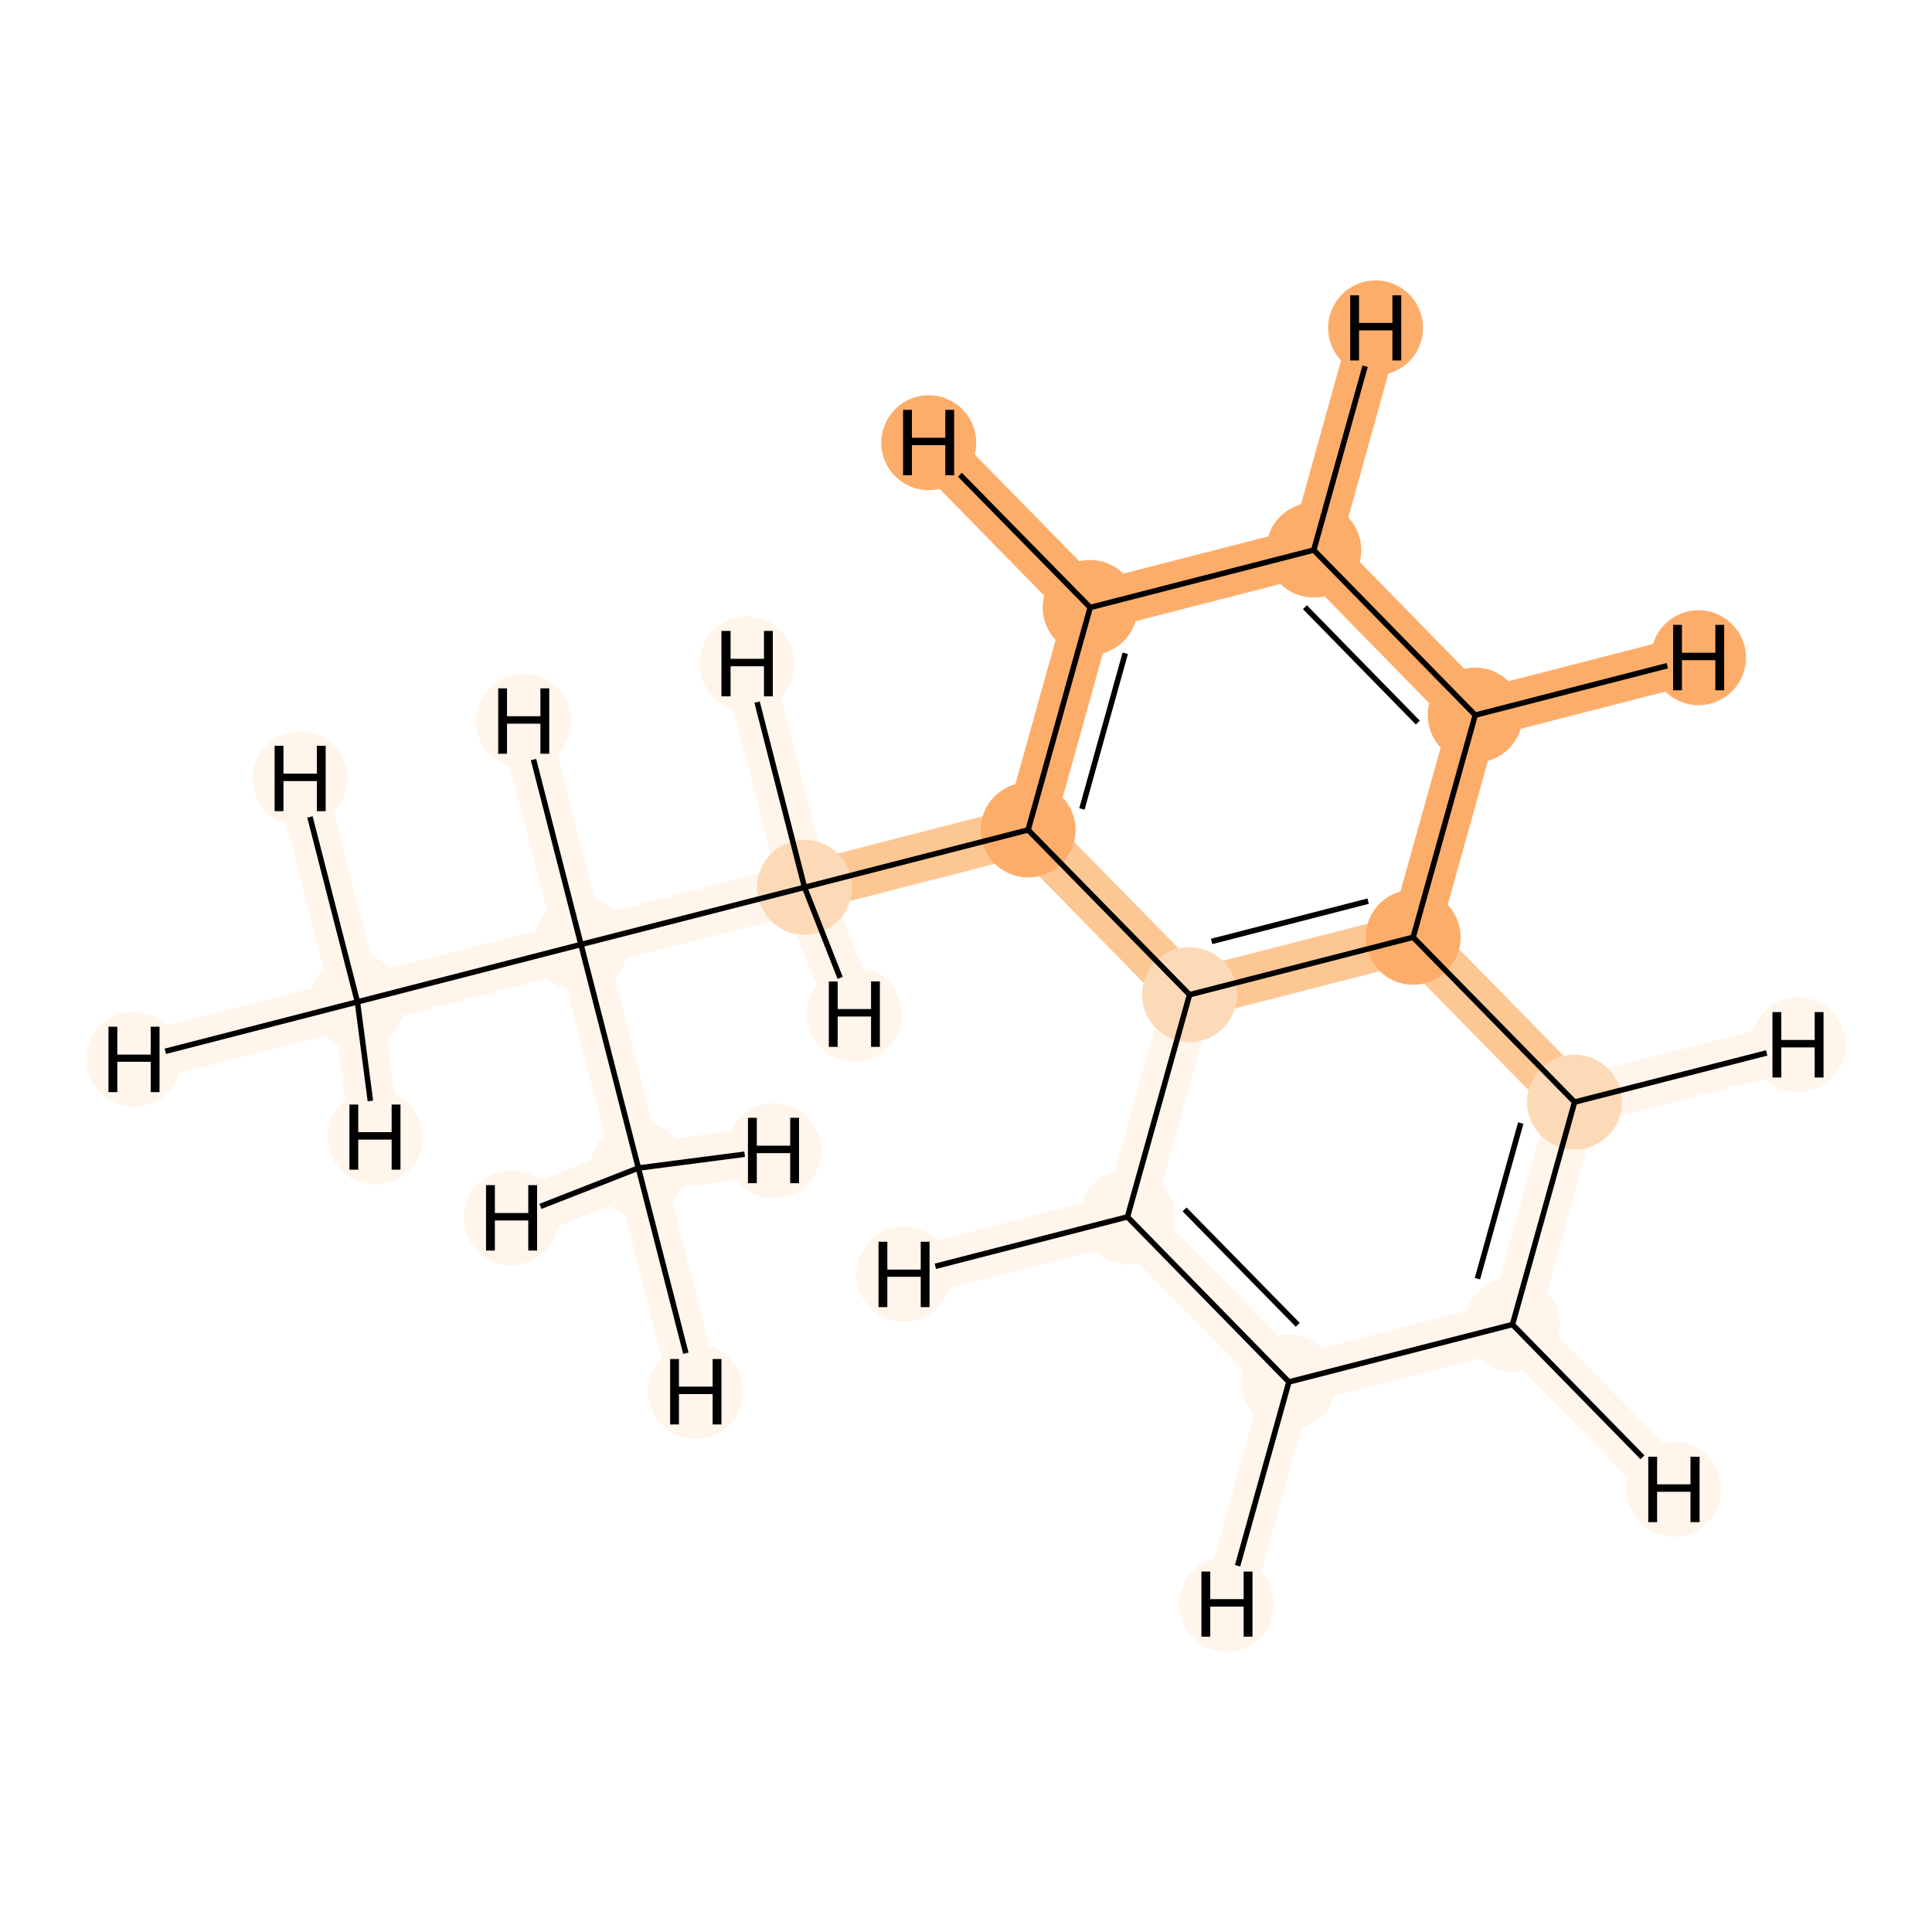 <?xml version='1.0' encoding='iso-8859-1'?>
<svg version='1.1' baseProfile='full'
              xmlns='http://www.w3.org/2000/svg'
                      xmlns:rdkit='http://www.rdkit.org/xml'
                      xmlns:xlink='http://www.w3.org/1999/xlink'
                  xml:space='preserve'
width='700px' height='700px' viewBox='0 0 700 700'>
<!-- END OF HEADER -->
<rect style='opacity:1.0;fill:#FFFFFF;stroke:none' width='700.0' height='700.0' x='0.0' y='0.0'> </rect>
<path d='M 129.5,363.0 L 210.5,342.2' style='fill:none;fill-rule:evenodd;stroke:#FFF5EB;stroke-width:17.8px;stroke-linecap:butt;stroke-linejoin:miter;stroke-opacity:1' />
<path d='M 129.5,363.0 L 48.5,383.8' style='fill:none;fill-rule:evenodd;stroke:#FFF5EB;stroke-width:17.8px;stroke-linecap:butt;stroke-linejoin:miter;stroke-opacity:1' />
<path d='M 129.5,363.0 L 135.9,412.0' style='fill:none;fill-rule:evenodd;stroke:#FFF5EB;stroke-width:17.8px;stroke-linecap:butt;stroke-linejoin:miter;stroke-opacity:1' />
<path d='M 129.5,363.0 L 108.7,282.1' style='fill:none;fill-rule:evenodd;stroke:#FFF5EB;stroke-width:17.8px;stroke-linecap:butt;stroke-linejoin:miter;stroke-opacity:1' />
<path d='M 210.5,342.2 L 291.5,321.5' style='fill:none;fill-rule:evenodd;stroke:#FFF5EB;stroke-width:17.8px;stroke-linecap:butt;stroke-linejoin:miter;stroke-opacity:1' />
<path d='M 210.5,342.2 L 231.3,423.2' style='fill:none;fill-rule:evenodd;stroke:#FFF5EB;stroke-width:17.8px;stroke-linecap:butt;stroke-linejoin:miter;stroke-opacity:1' />
<path d='M 210.5,342.2 L 189.7,261.3' style='fill:none;fill-rule:evenodd;stroke:#FFF5EB;stroke-width:17.8px;stroke-linecap:butt;stroke-linejoin:miter;stroke-opacity:1' />
<path d='M 291.5,321.5 L 372.5,300.7' style='fill:none;fill-rule:evenodd;stroke:#FDC793;stroke-width:17.8px;stroke-linecap:butt;stroke-linejoin:miter;stroke-opacity:1' />
<path d='M 291.5,321.5 L 270.7,240.5' style='fill:none;fill-rule:evenodd;stroke:#FFF5EB;stroke-width:17.8px;stroke-linecap:butt;stroke-linejoin:miter;stroke-opacity:1' />
<path d='M 291.5,321.5 L 309.5,367.4' style='fill:none;fill-rule:evenodd;stroke:#FFF5EB;stroke-width:17.8px;stroke-linecap:butt;stroke-linejoin:miter;stroke-opacity:1' />
<path d='M 372.5,300.7 L 395.0,220.1' style='fill:none;fill-rule:evenodd;stroke:#FDAD6A;stroke-width:17.8px;stroke-linecap:butt;stroke-linejoin:miter;stroke-opacity:1' />
<path d='M 372.5,300.7 L 431.0,360.4' style='fill:none;fill-rule:evenodd;stroke:#FDC793;stroke-width:17.8px;stroke-linecap:butt;stroke-linejoin:miter;stroke-opacity:1' />
<path d='M 395.0,220.1 L 476.0,199.3' style='fill:none;fill-rule:evenodd;stroke:#FDAD6A;stroke-width:17.8px;stroke-linecap:butt;stroke-linejoin:miter;stroke-opacity:1' />
<path d='M 395.0,220.1 L 336.5,160.4' style='fill:none;fill-rule:evenodd;stroke:#FDAD6A;stroke-width:17.8px;stroke-linecap:butt;stroke-linejoin:miter;stroke-opacity:1' />
<path d='M 476.0,199.3 L 534.5,259.1' style='fill:none;fill-rule:evenodd;stroke:#FDAD6A;stroke-width:17.8px;stroke-linecap:butt;stroke-linejoin:miter;stroke-opacity:1' />
<path d='M 476.0,199.3 L 498.4,118.8' style='fill:none;fill-rule:evenodd;stroke:#FDAD6A;stroke-width:17.8px;stroke-linecap:butt;stroke-linejoin:miter;stroke-opacity:1' />
<path d='M 534.5,259.1 L 512.0,339.6' style='fill:none;fill-rule:evenodd;stroke:#FDAD6A;stroke-width:17.8px;stroke-linecap:butt;stroke-linejoin:miter;stroke-opacity:1' />
<path d='M 534.5,259.1 L 615.4,238.3' style='fill:none;fill-rule:evenodd;stroke:#FDAD6A;stroke-width:17.8px;stroke-linecap:butt;stroke-linejoin:miter;stroke-opacity:1' />
<path d='M 512.0,339.6 L 431.0,360.4' style='fill:none;fill-rule:evenodd;stroke:#FDC793;stroke-width:17.8px;stroke-linecap:butt;stroke-linejoin:miter;stroke-opacity:1' />
<path d='M 512.0,339.6 L 570.5,399.3' style='fill:none;fill-rule:evenodd;stroke:#FDC793;stroke-width:17.8px;stroke-linecap:butt;stroke-linejoin:miter;stroke-opacity:1' />
<path d='M 431.0,360.4 L 408.5,440.9' style='fill:none;fill-rule:evenodd;stroke:#FFF5EB;stroke-width:17.8px;stroke-linecap:butt;stroke-linejoin:miter;stroke-opacity:1' />
<path d='M 408.5,440.9 L 467.0,500.7' style='fill:none;fill-rule:evenodd;stroke:#FFF5EB;stroke-width:17.8px;stroke-linecap:butt;stroke-linejoin:miter;stroke-opacity:1' />
<path d='M 408.5,440.9 L 327.5,461.7' style='fill:none;fill-rule:evenodd;stroke:#FFF5EB;stroke-width:17.8px;stroke-linecap:butt;stroke-linejoin:miter;stroke-opacity:1' />
<path d='M 467.0,500.7 L 548.0,479.9' style='fill:none;fill-rule:evenodd;stroke:#FFF5EB;stroke-width:17.8px;stroke-linecap:butt;stroke-linejoin:miter;stroke-opacity:1' />
<path d='M 467.0,500.7 L 444.5,581.2' style='fill:none;fill-rule:evenodd;stroke:#FFF5EB;stroke-width:17.8px;stroke-linecap:butt;stroke-linejoin:miter;stroke-opacity:1' />
<path d='M 548.0,479.9 L 570.5,399.3' style='fill:none;fill-rule:evenodd;stroke:#FFF5EB;stroke-width:17.8px;stroke-linecap:butt;stroke-linejoin:miter;stroke-opacity:1' />
<path d='M 548.0,479.9 L 606.5,539.6' style='fill:none;fill-rule:evenodd;stroke:#FFF5EB;stroke-width:17.8px;stroke-linecap:butt;stroke-linejoin:miter;stroke-opacity:1' />
<path d='M 570.5,399.3 L 651.5,378.5' style='fill:none;fill-rule:evenodd;stroke:#FFF5EB;stroke-width:17.8px;stroke-linecap:butt;stroke-linejoin:miter;stroke-opacity:1' />
<path d='M 231.3,423.2 L 252.1,504.2' style='fill:none;fill-rule:evenodd;stroke:#FFF5EB;stroke-width:17.8px;stroke-linecap:butt;stroke-linejoin:miter;stroke-opacity:1' />
<path d='M 231.3,423.2 L 185.3,441.2' style='fill:none;fill-rule:evenodd;stroke:#FFF5EB;stroke-width:17.8px;stroke-linecap:butt;stroke-linejoin:miter;stroke-opacity:1' />
<path d='M 231.3,423.2 L 280.3,416.9' style='fill:none;fill-rule:evenodd;stroke:#FFF5EB;stroke-width:17.8px;stroke-linecap:butt;stroke-linejoin:miter;stroke-opacity:1' />
<ellipse cx='129.5' cy='363.0' rx='16.7' ry='16.7'  style='fill:#FFF5EB;fill-rule:evenodd;stroke:#FFF5EB;stroke-width:1.0px;stroke-linecap:butt;stroke-linejoin:miter;stroke-opacity:1' />
<ellipse cx='210.5' cy='342.2' rx='16.7' ry='16.7'  style='fill:#FFF5EB;fill-rule:evenodd;stroke:#FFF5EB;stroke-width:1.0px;stroke-linecap:butt;stroke-linejoin:miter;stroke-opacity:1' />
<ellipse cx='291.5' cy='321.5' rx='16.7' ry='16.7'  style='fill:#FDDAB7;fill-rule:evenodd;stroke:#FDDAB7;stroke-width:1.0px;stroke-linecap:butt;stroke-linejoin:miter;stroke-opacity:1' />
<ellipse cx='372.5' cy='300.7' rx='16.7' ry='16.7'  style='fill:#FDAD6A;fill-rule:evenodd;stroke:#FDAD6A;stroke-width:1.0px;stroke-linecap:butt;stroke-linejoin:miter;stroke-opacity:1' />
<ellipse cx='395.0' cy='220.1' rx='16.7' ry='16.7'  style='fill:#FDAD6A;fill-rule:evenodd;stroke:#FDAD6A;stroke-width:1.0px;stroke-linecap:butt;stroke-linejoin:miter;stroke-opacity:1' />
<ellipse cx='476.0' cy='199.3' rx='16.7' ry='16.7'  style='fill:#FDAD6A;fill-rule:evenodd;stroke:#FDAD6A;stroke-width:1.0px;stroke-linecap:butt;stroke-linejoin:miter;stroke-opacity:1' />
<ellipse cx='534.5' cy='259.1' rx='16.7' ry='16.7'  style='fill:#FDAD6A;fill-rule:evenodd;stroke:#FDAD6A;stroke-width:1.0px;stroke-linecap:butt;stroke-linejoin:miter;stroke-opacity:1' />
<ellipse cx='512.0' cy='339.6' rx='16.7' ry='16.7'  style='fill:#FDAD6A;fill-rule:evenodd;stroke:#FDAD6A;stroke-width:1.0px;stroke-linecap:butt;stroke-linejoin:miter;stroke-opacity:1' />
<ellipse cx='431.0' cy='360.4' rx='16.7' ry='16.7'  style='fill:#FDDAB7;fill-rule:evenodd;stroke:#FDDAB7;stroke-width:1.0px;stroke-linecap:butt;stroke-linejoin:miter;stroke-opacity:1' />
<ellipse cx='408.5' cy='440.9' rx='16.7' ry='16.7'  style='fill:#FFF5EB;fill-rule:evenodd;stroke:#FFF5EB;stroke-width:1.0px;stroke-linecap:butt;stroke-linejoin:miter;stroke-opacity:1' />
<ellipse cx='467.0' cy='500.7' rx='16.7' ry='16.7'  style='fill:#FFF5EB;fill-rule:evenodd;stroke:#FFF5EB;stroke-width:1.0px;stroke-linecap:butt;stroke-linejoin:miter;stroke-opacity:1' />
<ellipse cx='548.0' cy='479.9' rx='16.7' ry='16.7'  style='fill:#FFF5EB;fill-rule:evenodd;stroke:#FFF5EB;stroke-width:1.0px;stroke-linecap:butt;stroke-linejoin:miter;stroke-opacity:1' />
<ellipse cx='570.5' cy='399.3' rx='16.7' ry='16.7'  style='fill:#FDDAB7;fill-rule:evenodd;stroke:#FDDAB7;stroke-width:1.0px;stroke-linecap:butt;stroke-linejoin:miter;stroke-opacity:1' />
<ellipse cx='231.3' cy='423.2' rx='16.7' ry='16.7'  style='fill:#FFF5EB;fill-rule:evenodd;stroke:#FFF5EB;stroke-width:1.0px;stroke-linecap:butt;stroke-linejoin:miter;stroke-opacity:1' />
<ellipse cx='48.5' cy='383.8' rx='16.7' ry='16.7'  style='fill:#FFF5EB;fill-rule:evenodd;stroke:#FFF5EB;stroke-width:1.0px;stroke-linecap:butt;stroke-linejoin:miter;stroke-opacity:1' />
<ellipse cx='135.9' cy='412.0' rx='16.7' ry='16.7'  style='fill:#FFF5EB;fill-rule:evenodd;stroke:#FFF5EB;stroke-width:1.0px;stroke-linecap:butt;stroke-linejoin:miter;stroke-opacity:1' />
<ellipse cx='108.7' cy='282.1' rx='16.7' ry='16.7'  style='fill:#FFF5EB;fill-rule:evenodd;stroke:#FFF5EB;stroke-width:1.0px;stroke-linecap:butt;stroke-linejoin:miter;stroke-opacity:1' />
<ellipse cx='189.7' cy='261.3' rx='16.7' ry='16.7'  style='fill:#FFF5EB;fill-rule:evenodd;stroke:#FFF5EB;stroke-width:1.0px;stroke-linecap:butt;stroke-linejoin:miter;stroke-opacity:1' />
<ellipse cx='270.7' cy='240.5' rx='16.7' ry='16.7'  style='fill:#FFF5EB;fill-rule:evenodd;stroke:#FFF5EB;stroke-width:1.0px;stroke-linecap:butt;stroke-linejoin:miter;stroke-opacity:1' />
<ellipse cx='309.5' cy='367.4' rx='16.7' ry='16.7'  style='fill:#FFF5EB;fill-rule:evenodd;stroke:#FFF5EB;stroke-width:1.0px;stroke-linecap:butt;stroke-linejoin:miter;stroke-opacity:1' />
<ellipse cx='336.5' cy='160.4' rx='16.7' ry='16.7'  style='fill:#FDAD6A;fill-rule:evenodd;stroke:#FDAD6A;stroke-width:1.0px;stroke-linecap:butt;stroke-linejoin:miter;stroke-opacity:1' />
<ellipse cx='498.4' cy='118.8' rx='16.7' ry='16.7'  style='fill:#FDAD6A;fill-rule:evenodd;stroke:#FDAD6A;stroke-width:1.0px;stroke-linecap:butt;stroke-linejoin:miter;stroke-opacity:1' />
<ellipse cx='615.4' cy='238.3' rx='16.7' ry='16.7'  style='fill:#FDAD6A;fill-rule:evenodd;stroke:#FDAD6A;stroke-width:1.0px;stroke-linecap:butt;stroke-linejoin:miter;stroke-opacity:1' />
<ellipse cx='327.5' cy='461.7' rx='16.7' ry='16.7'  style='fill:#FFF5EB;fill-rule:evenodd;stroke:#FFF5EB;stroke-width:1.0px;stroke-linecap:butt;stroke-linejoin:miter;stroke-opacity:1' />
<ellipse cx='444.5' cy='581.2' rx='16.7' ry='16.7'  style='fill:#FFF5EB;fill-rule:evenodd;stroke:#FFF5EB;stroke-width:1.0px;stroke-linecap:butt;stroke-linejoin:miter;stroke-opacity:1' />
<ellipse cx='606.5' cy='539.6' rx='16.7' ry='16.7'  style='fill:#FFF5EB;fill-rule:evenodd;stroke:#FFF5EB;stroke-width:1.0px;stroke-linecap:butt;stroke-linejoin:miter;stroke-opacity:1' />
<ellipse cx='651.5' cy='378.5' rx='16.7' ry='16.7'  style='fill:#FFF5EB;fill-rule:evenodd;stroke:#FFF5EB;stroke-width:1.0px;stroke-linecap:butt;stroke-linejoin:miter;stroke-opacity:1' />
<ellipse cx='252.1' cy='504.2' rx='16.7' ry='16.7'  style='fill:#FFF5EB;fill-rule:evenodd;stroke:#FFF5EB;stroke-width:1.0px;stroke-linecap:butt;stroke-linejoin:miter;stroke-opacity:1' />
<ellipse cx='185.3' cy='441.2' rx='16.7' ry='16.7'  style='fill:#FFF5EB;fill-rule:evenodd;stroke:#FFF5EB;stroke-width:1.0px;stroke-linecap:butt;stroke-linejoin:miter;stroke-opacity:1' />
<ellipse cx='280.3' cy='416.9' rx='16.7' ry='16.7'  style='fill:#FFF5EB;fill-rule:evenodd;stroke:#FFF5EB;stroke-width:1.0px;stroke-linecap:butt;stroke-linejoin:miter;stroke-opacity:1' />
<path class='bond-0 atom-0 atom-1' d='M 129.5,363.0 L 210.5,342.2' style='fill:none;fill-rule:evenodd;stroke:#000000;stroke-width:2.0px;stroke-linecap:butt;stroke-linejoin:miter;stroke-opacity:1' />
<path class='bond-15 atom-0 atom-14' d='M 129.5,363.0 L 59.9,380.9' style='fill:none;fill-rule:evenodd;stroke:#000000;stroke-width:2.0px;stroke-linecap:butt;stroke-linejoin:miter;stroke-opacity:1' />
<path class='bond-16 atom-0 atom-15' d='M 129.5,363.0 L 134.2,398.9' style='fill:none;fill-rule:evenodd;stroke:#000000;stroke-width:2.0px;stroke-linecap:butt;stroke-linejoin:miter;stroke-opacity:1' />
<path class='bond-17 atom-0 atom-16' d='M 129.5,363.0 L 112.3,296.0' style='fill:none;fill-rule:evenodd;stroke:#000000;stroke-width:2.0px;stroke-linecap:butt;stroke-linejoin:miter;stroke-opacity:1' />
<path class='bond-1 atom-1 atom-2' d='M 210.5,342.2 L 291.5,321.5' style='fill:none;fill-rule:evenodd;stroke:#000000;stroke-width:2.0px;stroke-linecap:butt;stroke-linejoin:miter;stroke-opacity:1' />
<path class='bond-12 atom-1 atom-13' d='M 210.5,342.2 L 231.3,423.2' style='fill:none;fill-rule:evenodd;stroke:#000000;stroke-width:2.0px;stroke-linecap:butt;stroke-linejoin:miter;stroke-opacity:1' />
<path class='bond-18 atom-1 atom-17' d='M 210.5,342.2 L 193.3,275.2' style='fill:none;fill-rule:evenodd;stroke:#000000;stroke-width:2.0px;stroke-linecap:butt;stroke-linejoin:miter;stroke-opacity:1' />
<path class='bond-2 atom-2 atom-3' d='M 291.5,321.5 L 372.5,300.7' style='fill:none;fill-rule:evenodd;stroke:#000000;stroke-width:2.0px;stroke-linecap:butt;stroke-linejoin:miter;stroke-opacity:1' />
<path class='bond-19 atom-2 atom-18' d='M 291.5,321.5 L 274.3,254.4' style='fill:none;fill-rule:evenodd;stroke:#000000;stroke-width:2.0px;stroke-linecap:butt;stroke-linejoin:miter;stroke-opacity:1' />
<path class='bond-20 atom-2 atom-19' d='M 291.5,321.5 L 304.4,354.3' style='fill:none;fill-rule:evenodd;stroke:#000000;stroke-width:2.0px;stroke-linecap:butt;stroke-linejoin:miter;stroke-opacity:1' />
<path class='bond-3 atom-3 atom-4' d='M 372.5,300.7 L 395.0,220.1' style='fill:none;fill-rule:evenodd;stroke:#000000;stroke-width:2.0px;stroke-linecap:butt;stroke-linejoin:miter;stroke-opacity:1' />
<path class='bond-3 atom-3 atom-4' d='M 392.0,293.1 L 407.7,236.7' style='fill:none;fill-rule:evenodd;stroke:#000000;stroke-width:2.0px;stroke-linecap:butt;stroke-linejoin:miter;stroke-opacity:1' />
<path class='bond-13 atom-8 atom-3' d='M 431.0,360.4 L 372.5,300.7' style='fill:none;fill-rule:evenodd;stroke:#000000;stroke-width:2.0px;stroke-linecap:butt;stroke-linejoin:miter;stroke-opacity:1' />
<path class='bond-4 atom-4 atom-5' d='M 395.0,220.1 L 476.0,199.3' style='fill:none;fill-rule:evenodd;stroke:#000000;stroke-width:2.0px;stroke-linecap:butt;stroke-linejoin:miter;stroke-opacity:1' />
<path class='bond-21 atom-4 atom-20' d='M 395.0,220.1 L 347.8,172.0' style='fill:none;fill-rule:evenodd;stroke:#000000;stroke-width:2.0px;stroke-linecap:butt;stroke-linejoin:miter;stroke-opacity:1' />
<path class='bond-5 atom-5 atom-6' d='M 476.0,199.3 L 534.5,259.1' style='fill:none;fill-rule:evenodd;stroke:#000000;stroke-width:2.0px;stroke-linecap:butt;stroke-linejoin:miter;stroke-opacity:1' />
<path class='bond-5 atom-5 atom-6' d='M 472.8,220.0 L 513.7,261.8' style='fill:none;fill-rule:evenodd;stroke:#000000;stroke-width:2.0px;stroke-linecap:butt;stroke-linejoin:miter;stroke-opacity:1' />
<path class='bond-22 atom-5 atom-21' d='M 476.0,199.3 L 494.6,132.7' style='fill:none;fill-rule:evenodd;stroke:#000000;stroke-width:2.0px;stroke-linecap:butt;stroke-linejoin:miter;stroke-opacity:1' />
<path class='bond-6 atom-6 atom-7' d='M 534.5,259.1 L 512.0,339.6' style='fill:none;fill-rule:evenodd;stroke:#000000;stroke-width:2.0px;stroke-linecap:butt;stroke-linejoin:miter;stroke-opacity:1' />
<path class='bond-23 atom-6 atom-22' d='M 534.5,259.1 L 604.1,241.2' style='fill:none;fill-rule:evenodd;stroke:#000000;stroke-width:2.0px;stroke-linecap:butt;stroke-linejoin:miter;stroke-opacity:1' />
<path class='bond-7 atom-7 atom-8' d='M 512.0,339.6 L 431.0,360.4' style='fill:none;fill-rule:evenodd;stroke:#000000;stroke-width:2.0px;stroke-linecap:butt;stroke-linejoin:miter;stroke-opacity:1' />
<path class='bond-7 atom-7 atom-8' d='M 495.7,326.5 L 439.0,341.1' style='fill:none;fill-rule:evenodd;stroke:#000000;stroke-width:2.0px;stroke-linecap:butt;stroke-linejoin:miter;stroke-opacity:1' />
<path class='bond-14 atom-12 atom-7' d='M 570.5,399.3 L 512.0,339.6' style='fill:none;fill-rule:evenodd;stroke:#000000;stroke-width:2.0px;stroke-linecap:butt;stroke-linejoin:miter;stroke-opacity:1' />
<path class='bond-8 atom-8 atom-9' d='M 431.0,360.4 L 408.5,440.9' style='fill:none;fill-rule:evenodd;stroke:#000000;stroke-width:2.0px;stroke-linecap:butt;stroke-linejoin:miter;stroke-opacity:1' />
<path class='bond-9 atom-9 atom-10' d='M 408.5,440.9 L 467.0,500.7' style='fill:none;fill-rule:evenodd;stroke:#000000;stroke-width:2.0px;stroke-linecap:butt;stroke-linejoin:miter;stroke-opacity:1' />
<path class='bond-9 atom-9 atom-10' d='M 429.2,438.2 L 470.2,480.0' style='fill:none;fill-rule:evenodd;stroke:#000000;stroke-width:2.0px;stroke-linecap:butt;stroke-linejoin:miter;stroke-opacity:1' />
<path class='bond-24 atom-9 atom-23' d='M 408.5,440.9 L 338.9,458.8' style='fill:none;fill-rule:evenodd;stroke:#000000;stroke-width:2.0px;stroke-linecap:butt;stroke-linejoin:miter;stroke-opacity:1' />
<path class='bond-10 atom-10 atom-11' d='M 467.0,500.7 L 548.0,479.9' style='fill:none;fill-rule:evenodd;stroke:#000000;stroke-width:2.0px;stroke-linecap:butt;stroke-linejoin:miter;stroke-opacity:1' />
<path class='bond-25 atom-10 atom-24' d='M 467.0,500.7 L 448.4,567.3' style='fill:none;fill-rule:evenodd;stroke:#000000;stroke-width:2.0px;stroke-linecap:butt;stroke-linejoin:miter;stroke-opacity:1' />
<path class='bond-11 atom-11 atom-12' d='M 548.0,479.9 L 570.5,399.3' style='fill:none;fill-rule:evenodd;stroke:#000000;stroke-width:2.0px;stroke-linecap:butt;stroke-linejoin:miter;stroke-opacity:1' />
<path class='bond-11 atom-11 atom-12' d='M 535.3,463.3 L 551.0,406.9' style='fill:none;fill-rule:evenodd;stroke:#000000;stroke-width:2.0px;stroke-linecap:butt;stroke-linejoin:miter;stroke-opacity:1' />
<path class='bond-26 atom-11 atom-25' d='M 548.0,479.9 L 595.1,528.0' style='fill:none;fill-rule:evenodd;stroke:#000000;stroke-width:2.0px;stroke-linecap:butt;stroke-linejoin:miter;stroke-opacity:1' />
<path class='bond-27 atom-12 atom-26' d='M 570.5,399.3 L 640.1,381.5' style='fill:none;fill-rule:evenodd;stroke:#000000;stroke-width:2.0px;stroke-linecap:butt;stroke-linejoin:miter;stroke-opacity:1' />
<path class='bond-28 atom-13 atom-27' d='M 231.3,423.2 L 248.5,490.3' style='fill:none;fill-rule:evenodd;stroke:#000000;stroke-width:2.0px;stroke-linecap:butt;stroke-linejoin:miter;stroke-opacity:1' />
<path class='bond-29 atom-13 atom-28' d='M 231.3,423.2 L 195.8,437.1' style='fill:none;fill-rule:evenodd;stroke:#000000;stroke-width:2.0px;stroke-linecap:butt;stroke-linejoin:miter;stroke-opacity:1' />
<path class='bond-30 atom-13 atom-29' d='M 231.3,423.2 L 269.8,418.2' style='fill:none;fill-rule:evenodd;stroke:#000000;stroke-width:2.0px;stroke-linecap:butt;stroke-linejoin:miter;stroke-opacity:1' />
<path  class='atom-14' d='M 39.3 372.0
L 42.5 372.0
L 42.5 382.1
L 54.6 382.1
L 54.6 372.0
L 57.8 372.0
L 57.8 395.7
L 54.6 395.7
L 54.6 384.7
L 42.5 384.7
L 42.5 395.7
L 39.3 395.7
L 39.3 372.0
' fill='#000000'/>
<path  class='atom-15' d='M 126.6 400.2
L 129.8 400.2
L 129.8 410.2
L 141.9 410.2
L 141.9 400.2
L 145.1 400.2
L 145.1 423.8
L 141.9 423.8
L 141.9 412.9
L 129.8 412.9
L 129.8 423.8
L 126.6 423.8
L 126.6 400.2
' fill='#000000'/>
<path  class='atom-16' d='M 99.5 270.2
L 102.7 270.2
L 102.7 280.3
L 114.8 280.3
L 114.8 270.2
L 118.0 270.2
L 118.0 293.9
L 114.8 293.9
L 114.8 283.0
L 102.7 283.0
L 102.7 293.9
L 99.5 293.9
L 99.5 270.2
' fill='#000000'/>
<path  class='atom-17' d='M 180.5 249.4
L 183.7 249.4
L 183.7 259.5
L 195.8 259.5
L 195.8 249.4
L 199.0 249.4
L 199.0 273.1
L 195.8 273.1
L 195.8 262.2
L 183.7 262.2
L 183.7 273.1
L 180.5 273.1
L 180.5 249.4
' fill='#000000'/>
<path  class='atom-18' d='M 261.4 228.6
L 264.7 228.6
L 264.7 238.7
L 276.8 238.7
L 276.8 228.6
L 280.0 228.6
L 280.0 252.3
L 276.8 252.3
L 276.8 241.4
L 264.7 241.4
L 264.7 252.3
L 261.4 252.3
L 261.4 228.6
' fill='#000000'/>
<path  class='atom-19' d='M 300.3 355.6
L 303.5 355.6
L 303.5 365.6
L 315.6 365.6
L 315.6 355.6
L 318.8 355.6
L 318.8 379.3
L 315.6 379.3
L 315.6 368.3
L 303.5 368.3
L 303.5 379.3
L 300.3 379.3
L 300.3 355.6
' fill='#000000'/>
<path  class='atom-20' d='M 327.2 148.5
L 330.4 148.5
L 330.4 158.6
L 342.5 158.6
L 342.5 148.5
L 345.7 148.5
L 345.7 172.2
L 342.5 172.2
L 342.5 161.3
L 330.4 161.3
L 330.4 172.2
L 327.2 172.2
L 327.2 148.5
' fill='#000000'/>
<path  class='atom-21' d='M 489.2 107.0
L 492.4 107.0
L 492.4 117.0
L 504.5 117.0
L 504.5 107.0
L 507.7 107.0
L 507.7 130.6
L 504.5 130.6
L 504.5 119.7
L 492.4 119.7
L 492.4 130.6
L 489.2 130.6
L 489.2 107.0
' fill='#000000'/>
<path  class='atom-22' d='M 606.2 226.4
L 609.4 226.4
L 609.4 236.5
L 621.5 236.5
L 621.5 226.4
L 624.7 226.4
L 624.7 250.1
L 621.5 250.1
L 621.5 239.2
L 609.4 239.2
L 609.4 250.1
L 606.2 250.1
L 606.2 226.4
' fill='#000000'/>
<path  class='atom-23' d='M 318.3 449.9
L 321.5 449.9
L 321.5 460.0
L 333.6 460.0
L 333.6 449.9
L 336.8 449.9
L 336.8 473.6
L 333.6 473.6
L 333.6 462.6
L 321.5 462.6
L 321.5 473.6
L 318.3 473.6
L 318.3 449.9
' fill='#000000'/>
<path  class='atom-24' d='M 435.3 569.4
L 438.5 569.4
L 438.5 579.4
L 450.6 579.4
L 450.6 569.4
L 453.8 569.4
L 453.8 593.0
L 450.6 593.0
L 450.6 582.1
L 438.5 582.1
L 438.5 593.0
L 435.3 593.0
L 435.3 569.4
' fill='#000000'/>
<path  class='atom-25' d='M 597.2 527.8
L 600.4 527.8
L 600.4 537.8
L 612.5 537.8
L 612.5 527.8
L 615.8 527.8
L 615.8 551.5
L 612.5 551.5
L 612.5 540.5
L 600.4 540.5
L 600.4 551.5
L 597.2 551.5
L 597.2 527.8
' fill='#000000'/>
<path  class='atom-26' d='M 642.2 366.7
L 645.4 366.7
L 645.4 376.8
L 657.5 376.8
L 657.5 366.7
L 660.7 366.7
L 660.7 390.4
L 657.5 390.4
L 657.5 379.5
L 645.4 379.5
L 645.4 390.4
L 642.2 390.4
L 642.2 366.7
' fill='#000000'/>
<path  class='atom-27' d='M 242.8 492.4
L 246.0 492.4
L 246.0 502.4
L 258.2 502.4
L 258.2 492.4
L 261.4 492.4
L 261.4 516.1
L 258.2 516.1
L 258.2 505.1
L 246.0 505.1
L 246.0 516.1
L 242.8 516.1
L 242.8 492.4
' fill='#000000'/>
<path  class='atom-28' d='M 176.1 429.4
L 179.3 429.4
L 179.3 439.5
L 191.4 439.5
L 191.4 429.4
L 194.6 429.4
L 194.6 453.1
L 191.4 453.1
L 191.4 442.2
L 179.3 442.2
L 179.3 453.1
L 176.1 453.1
L 176.1 429.4
' fill='#000000'/>
<path  class='atom-29' d='M 271.0 405.0
L 274.2 405.0
L 274.2 415.1
L 286.3 415.1
L 286.3 405.0
L 289.5 405.0
L 289.5 428.7
L 286.3 428.7
L 286.3 417.8
L 274.2 417.8
L 274.2 428.7
L 271.0 428.7
L 271.0 405.0
' fill='#000000'/>
</svg>
